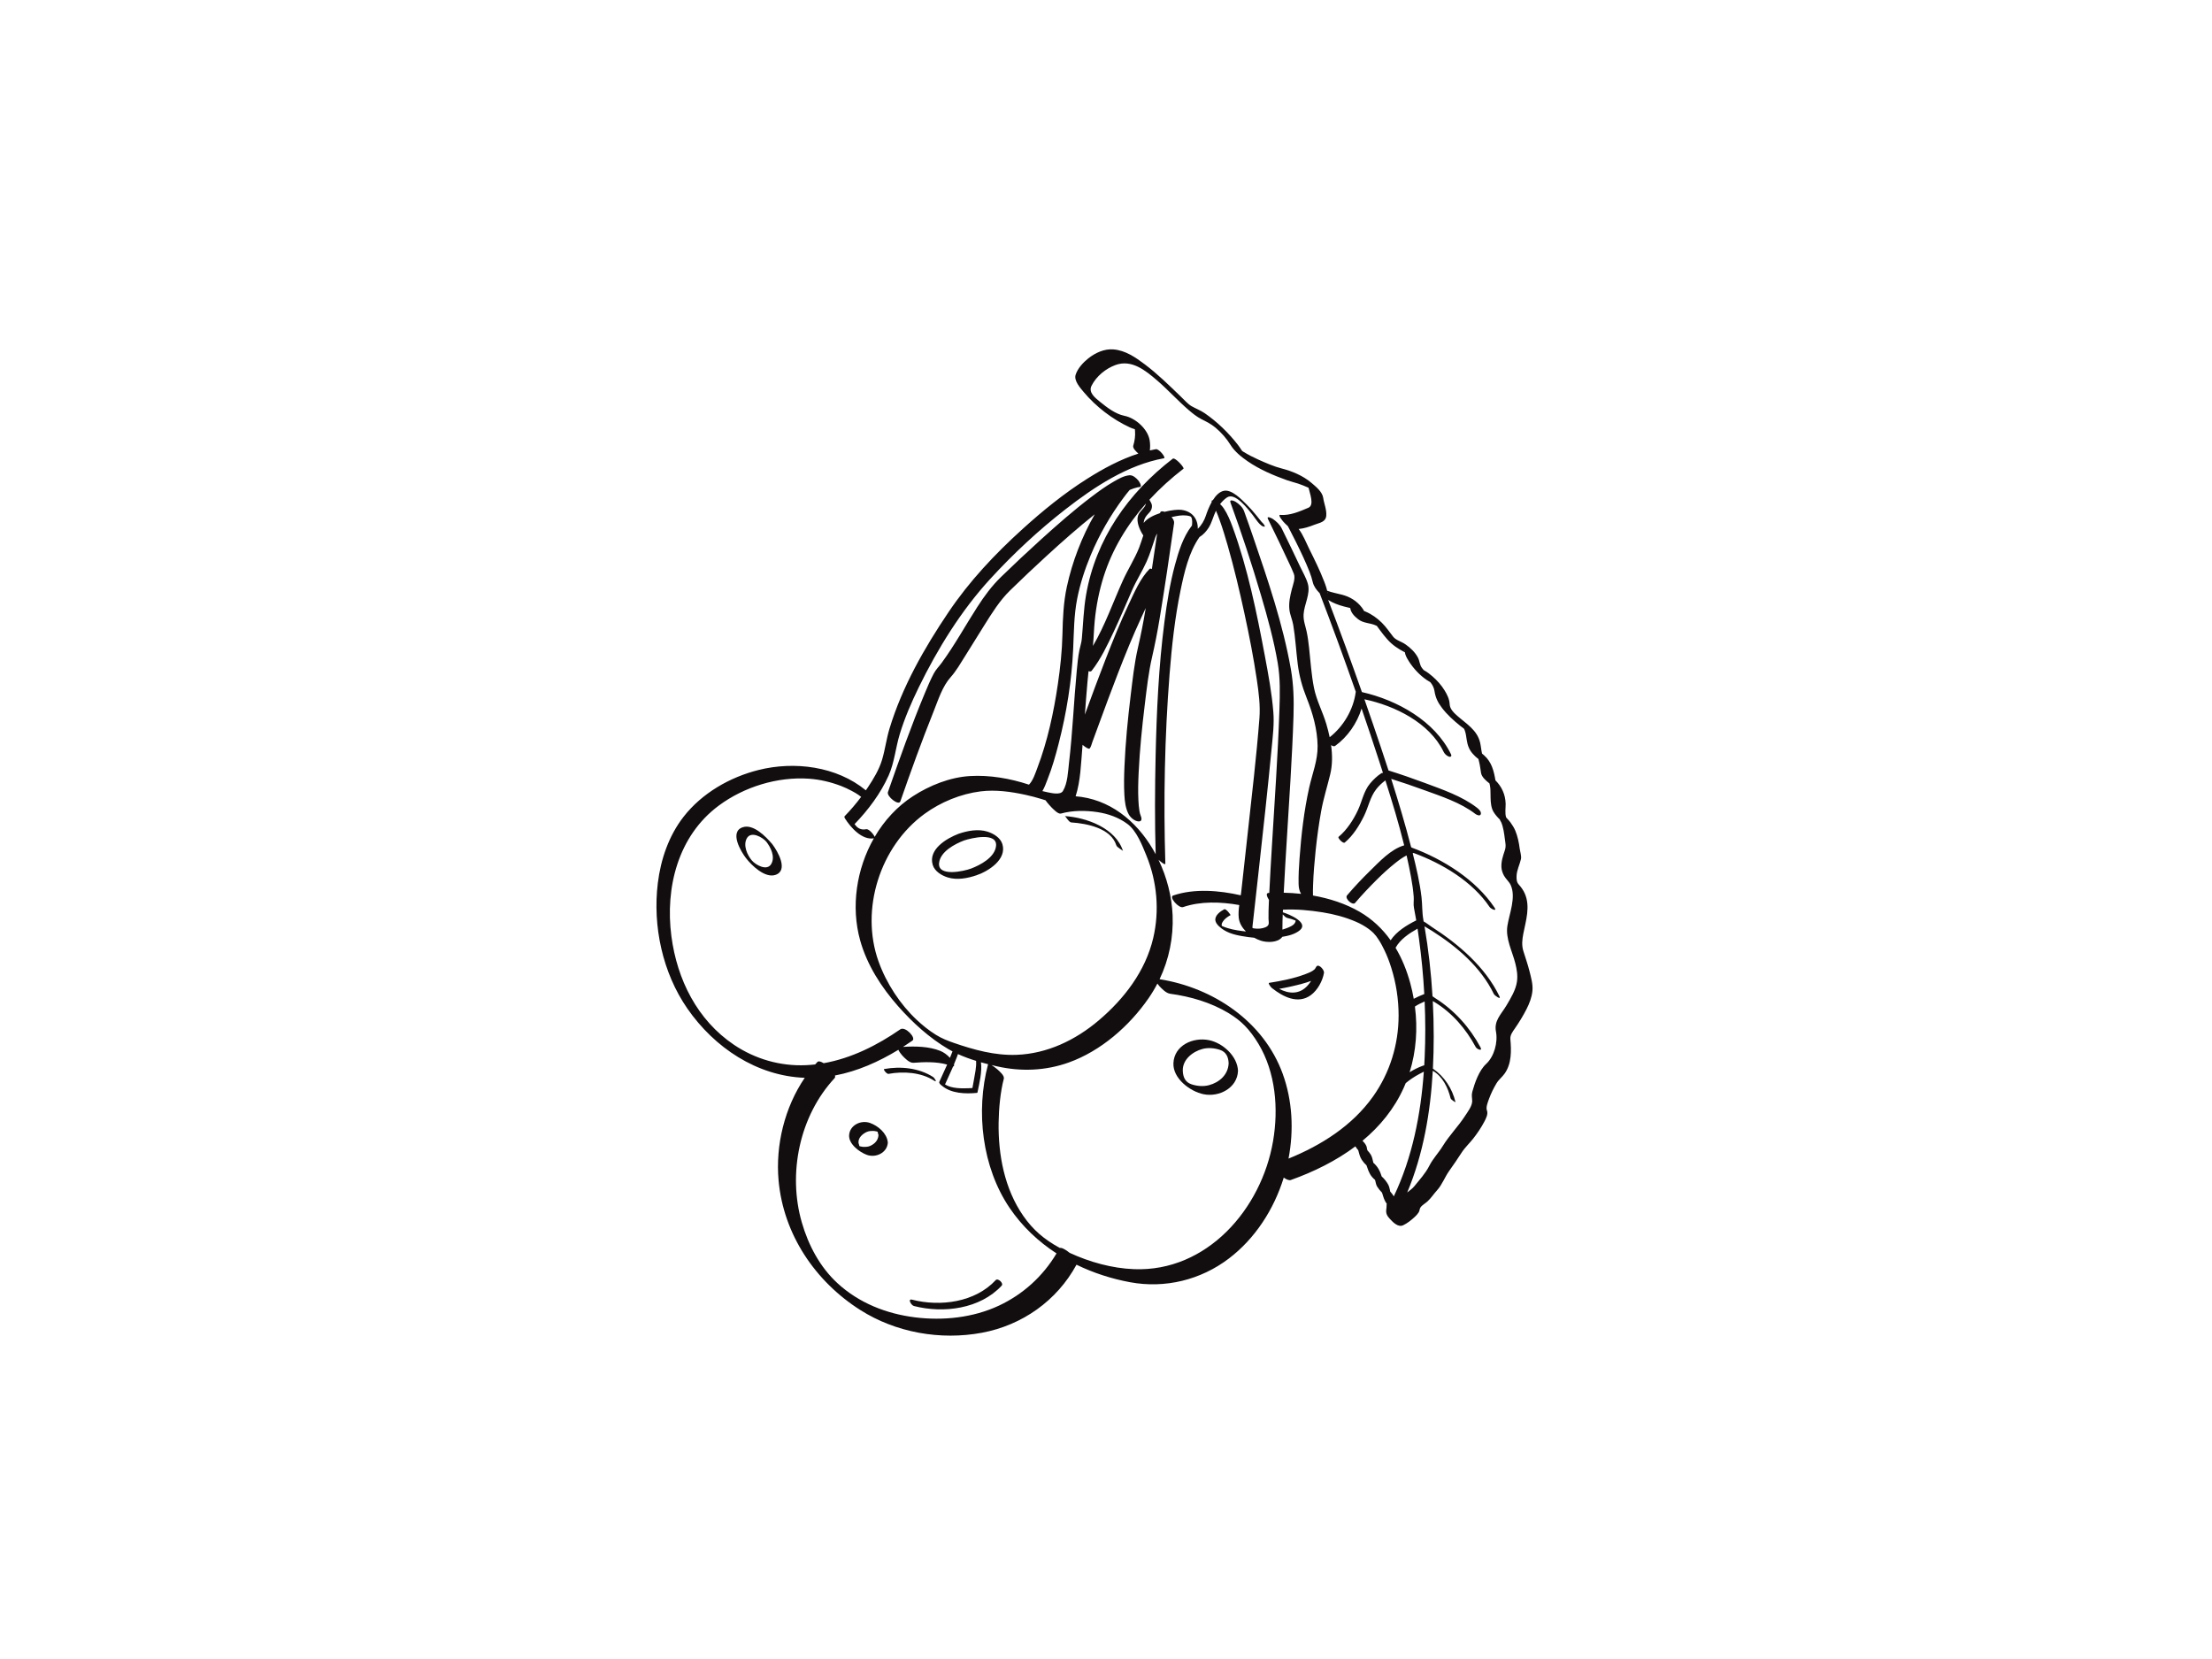 <?xml version="1.0" encoding="utf-8"?>
<!-- Generator: Adobe Illustrator 17.0.0, SVG Export Plug-In . SVG Version: 6.00 Build 0)  -->
<!DOCTYPE svg PUBLIC "-//W3C//DTD SVG 1.1//EN" "http://www.w3.org/Graphics/SVG/1.1/DTD/svg11.dtd">
<svg version="1.1" id="Layer_1" xmlns="http://www.w3.org/2000/svg" xmlns:xlink="http://www.w3.org/1999/xlink" x="0px" y="0px"
	 width="800px" height="600px" viewBox="0 0 800 600" enable-background="new 0 0 800 600" xml:space="preserve">
<g>
	<path fill="#120E0F" d="M279.255,305.24c-0.023-0.03-0.052-0.063-0.084-0.097c-2.198-2.56-6.667-7.204-10.501-5.972
		c-5.006,1.609-0.715,8.806,1.136,11.195c2.017,2.605,6.81,7.28,10.585,6.069c4.918-1.578,0.862-8.553-1.035-11.062
		C279.314,305.315,279.278,305.267,279.255,305.24z M278.984,312.381c-1.53,2.835-5.716,0.405-7.061-1.17
		c-1.699-1.99-3.21-5.462-1.846-7.985c1.532-2.834,5.715-0.407,7.061,1.17C278.758,306.489,280.387,309.781,278.984,312.381z"/>
	<path fill="#120E0F" d="M357.09,300.76c-3.367-1.048-7.205-0.306-10.442,0.805c-4.337,1.66-11.015,5.643-9.312,11.247
		c0.713,2.346,3.257,3.846,5.436,4.525c3.367,1.048,7.206,0.306,10.443-0.804c4.387-1.505,10.982-5.749,9.312-11.247
		C361.813,302.938,359.268,301.438,357.09,300.76z M360.229,306.013c-0.47,4.106-5.673,6.829-9.012,8.107
		c-2.579,0.987-12.172,3.098-11.585-2.037c0.469-4.106,5.673-6.83,9.012-8.107C351.229,303.088,360.824,300.808,360.229,306.013z"/>
	<path fill="#120E0F" d="M321.071,413.035c-0.361-3.224-3.514-5.867-6.404-6.9c-3.287-1.175-7.323,0.77-7.571,4.402
		c-0.22,3.227,3.8,6.195,6.433,7.136c3.248,1.161,7.224-0.728,7.555-4.279c0.013-0.032,0.02-0.071,0.017-0.122
		C321.106,413.197,321.094,413.117,321.071,413.035z M314.786,414.402c-0.857,0.407-1.867,0.412-2.789,0.367
		c-0.572-0.055-1.114-0.209-1.628-0.462c0.803,0.381,0.153-0.471,0.115-1.035c-0.124-1.817,1.46-3.17,2.927-3.866
		c0.857-0.407,1.867-0.412,2.789-0.367c0.572,0.055,1.114,0.209,1.628,0.462c-0.802-0.381-0.153,0.472-0.114,1.036
		C317.585,412.416,316.423,413.625,314.786,414.402z"/>
	<path fill="#120E0F" d="M437.235,376.184c-5.747-1.164-12.592,1.87-12.851,8.371c-0.219,5.507,6.06,10.204,10.887,11.182
		c5.648,1.145,12.224-2.242,12.472-8.447C447.531,381.966,442.256,377.201,437.235,376.184z M437.235,392.471
		c-2.061,0.542-4.278,0.343-6.28-0.309c-2.293-0.747-3.092-2.59-3.183-4.872c-0.162-4.053,3.572-6.984,7.119-7.917
		c2.063-0.542,4.277-0.343,6.281,0.309c2.294,0.747,3.094,2.59,3.184,4.873C444.192,388.655,441.027,391.474,437.235,392.471z"/>
	<path fill="#120E0F" d="M360.118,462.971c-7.444,8.02-19.999,9.703-30.273,7.068c-1.664-0.427-0.341,2.035,0.696,2.301
		c10.747,2.756,23.931,1.036,31.727-7.364C363.069,464.112,360.918,462.109,360.118,462.971z"/>
	<path fill="#120E0F" d="M476.294,349.366c-0.334,0.227-0.536,0.919-0.879,1.229c-0.902,0.815-2.152,1.269-3.267,1.695
		c-4.18,1.597-8.729,2.474-13.14,3.172c-0.294,0.047-0.079,0.561,0.331,1.103c0.185,0.294,0.433,0.589,0.707,0.806
		c3.974,3.133,9.368,5.937,14.029,2.534c2.428-1.773,4.271-5.123,4.766-8.083C479,350.883,477.198,348.752,476.294,349.366z
		 M472.973,356.376c-2.983,3.386-6.869,3.091-10.325,1.253c2.77-0.485,5.524-1.089,8.234-1.827c1.116-0.304,2.226-0.644,3.311-1.049
		C473.821,355.319,473.421,355.867,472.973,356.376z"/>
	<path fill="#120E0F" d="M337.447,389.5c-5.096-3.283-11.833-3.947-17.659-2.869c-0.493,0.091,0.904,1.868,1.558,1.747
		c5.37-0.994,11.781-0.584,16.516,2.466C339.164,391.683,337.984,389.845,337.447,389.5z"/>
	<path fill="#120E0F" d="M553.155,351.226c-0.617-2.467-1.463-4.845-2.216-7.27c-0.649-2.092-0.42-4.191-0.004-6.306
		c0.932-4.736,2.581-9.828,0.523-14.504c-0.52-1.182-1.304-2.294-2.175-3.243c-0.798-0.87-0.831-1.935-0.796-3.075
		c0.066-2.133,1.115-4.059,1.582-6.103c0.249-1.089-0.3-2.735-0.446-3.825c-0.295-2.214-0.736-4.432-1.6-6.5
		c-0.441-1.055-1.061-1.995-1.714-2.927c-0.352-0.502-0.785-0.957-1.206-1.401c-0.118-0.124-0.252-0.28-0.382-0.437
		c-0.499-1.406-0.155-3.632-0.184-4.921c-0.076-3.392-1.453-6.262-3.689-8.486c-0.573-3.398-1.345-6.601-4.102-9.049
		c-0.245-0.218-0.492-0.428-0.742-0.634c-0.308-1.293-0.391-2.675-0.696-3.965c-1.077-4.567-4.979-6.792-8.239-9.671
		c-1.226-1.082-2.69-2.462-2.772-4.201c-0.086-1.83-0.889-3.462-1.831-5c-1.165-1.902-2.716-3.638-4.399-5.092
		c-0.91-0.786-1.844-1.524-2.897-2.112c-0.13-0.08-0.225-0.137-0.291-0.174c-0.225-0.238-0.418-0.509-0.614-0.766
		c-0.832-1.093-0.801-2.466-1.415-3.669c-1.003-1.965-2.769-3.636-4.568-4.875c-1.532-1.055-3.422-1.465-4.421-2.743
		c-1.344-1.719-2.536-3.507-4.094-5.051c-1.716-1.702-3.708-3.11-5.937-4.054c-0.164-0.07-0.329-0.133-0.494-0.196
		c-0.227-0.448-0.51-0.869-0.795-1.242c-1.836-2.395-4.275-3.883-7.154-4.641c-1.794-0.473-3.666-0.791-5.408-1.45
		c-0.075-0.337-0.16-0.672-0.255-1.003c-0.224-0.784-0.519-1.55-0.812-2.311c-1.551-4.032-3.481-7.931-5.404-11.795
		c-1.161-2.334-2.208-5.118-3.827-7.22c1.974-0.167,3.866-0.816,5.735-1.546c1.899-0.742,4.029-0.925,4.246-3.241
		c0.199-2.128-0.807-4.386-1.106-6.476c-0.314-2.198-2.696-4.083-4.247-5.413c-3.011-2.582-7.08-4.28-10.901-5.241
		c-2.486-0.625-5.648-1.981-8.264-3.154c-1.88-0.842-3.709-1.784-5.466-2.861c-0.179-0.109-0.324-0.211-0.442-0.299
		c-0.499-0.728-0.969-1.478-1.514-2.178c-3.381-4.341-7.47-8.324-12.003-11.45c-1.529-1.055-3.206-1.659-4.79-2.561
		c-1.295-0.738-2.655-2.292-3.82-3.415c-4.222-4.07-8.396-8.189-13.092-11.722c-3.386-2.547-6.968-5.019-11.306-5.387
		c-3.323-0.281-6.587,1.242-9.124,3.259c-1.841,1.463-3.855,3.636-4.576,5.935c-0.667,2.126,1.7,4.758,2.912,6.208
		c4.403,5.269,10.403,9.888,16.639,12.77c0.606,0.28,1.235,0.51,1.878,0.691c0.023,0.215,0.043,0.428,0.061,0.631
		c0.157,1.753-0.121,3.649-0.642,5.327c-0.28,0.905,1.108,2.185,1.851,2.86c-6.537,2.102-12.696,5.43-18.471,9.078
		c-8.365,5.283-16.091,11.57-23.414,18.204c-10.058,9.112-19.2,18.821-26.785,30.074c-8.781,13.027-16.753,27.012-21.336,42.112
		c-1.13,3.723-1.582,7.606-2.705,11.314c-1.068,3.527-3.042,6.802-5.067,9.852c-0.256,0.386-0.519,0.769-0.784,1.151
		c-10.587-8.711-25.844-10.607-38.806-7.358c-10.411,2.609-20.478,8.397-27.116,16.924c-5.352,6.876-8.252,15.39-9.308,23.966
		c-1.917,15.565,1.708,32.429,10.667,45.372c9.8,14.158,25.132,24.421,42.468,25.067c-7.304,10.717-10.606,24.405-9.465,37.113
		c1.747,19.463,13.208,36.504,29.573,46.878c12.889,8.17,28.973,11.002,43.954,8.214c14.553-2.709,27.149-11.585,34.217-24.614
		c6.102,2.978,12.66,5.089,19.366,6.334c12.651,2.348,25.564-0.811,35.777-8.594c9.453-7.204,16.255-17.717,19.818-29.248
		c0.952,0.699,1.918,1.106,2.585,0.868c8.255-2.948,16.326-6.916,23.32-12.159c0.302,0.494,0.649,0.961,1.029,1.401
		c0.339,1.186,0.577,2.398,1.272,3.449c0.5,0.756,1.077,1.427,1.719,2.02c0.074,0.182,0.151,0.393,0.226,0.638
		c0.263,0.859,0.584,1.649,1.014,2.438c0.479,0.878,1.126,1.575,1.841,2.169c0.053,0.164,0.103,0.34,0.138,0.52
		c0.136,0.685,0.304,1.401,0.688,1.998c0.486,0.754,1.059,1.469,1.707,2.108c0.16,0.463,0.296,0.936,0.442,1.404
		c0.291,0.927,0.686,1.856,1.288,2.629c-0.048,0.043-0.085,0.181-0.074,0.517c0.019,0.55-0.073,1.118-0.13,1.664
		c-0.148,1.399,0.353,2.23,1.314,3.278c1.122,1.225,2.995,3.158,4.793,2.306c1.569-0.743,2.968-1.878,4.236-3.049
		c0.531-0.491,1.018-1.031,1.404-1.643c0.35-0.556,0.27-1.219,0.643-1.762c0.592-0.863,1.77-1.48,2.537-2.183
		c1.266-1.16,2.262-2.709,3.424-3.984c1.916-2.101,2.796-4.783,4.442-7.081c1.553-2.168,3.016-4.313,4.454-6.553
		c1.192-1.857,2.873-3.389,4.231-5.126c1.472-1.884,2.82-3.884,3.945-5.995c0.594-1.114,1.511-2.838,0.994-4.14
		c-0.457-1.152,0.357-3.118,0.803-4.328c0.698-1.893,1.603-3.721,2.634-5.453c0.831-1.396,2.055-2.281,2.965-3.567
		c2.568-3.629,2.436-8.291,2.075-12.446c-0.128-1.473,0.797-2.669,1.59-3.813c1.567-2.26,2.987-4.57,4.237-7.022
		c1.049-2.059,1.908-4.245,2.141-6.557C554.471,356.025,553.733,353.538,553.155,351.226z M535.92,275.289
		C536.746,275.721,536.494,275.698,535.92,275.289L535.92,275.289z M517.201,246.658
		C516.975,246.514,517.047,246.528,517.201,246.658L517.201,246.658z M517.523,246.848c-0.076-0.043-0.138-0.079-0.194-0.112
		C517.394,246.773,517.458,246.812,517.523,246.848z M508.04,235.519C507.728,235.061,507.895,234.865,508.04,235.519
		L508.04,235.519z M488.313,218.393C488.234,218.076,488.302,217.985,488.313,218.393L488.313,218.393z M480.087,214.09
		C480.488,214.578,480.278,214.773,480.087,214.09L480.087,214.09z M449.021,162.909
		C448.853,162.764,448.852,162.73,449.021,162.909L449.021,162.909z M409.998,153.615
		C409.866,153.389,409.866,153.341,409.998,153.615L409.998,153.615z M321.392,280.459c2.087-4.686,2.509-9.98,3.995-14.875
		c1.778-5.858,4.218-11.51,6.9-17.006c6.819-13.971,15.328-27.736,25.874-39.232c8.334-9.084,17.416-17.551,27.146-25.122
		c10.445-8.128,22.433-16.076,35.674-18.491c0.808-0.147-1.78-3.492-2.967-3.275c-0.722,0.132-1.438,0.287-2.152,0.452
		c0.14-1.257,0.132-2.528-0.086-3.754c-0.723-4.072-5.165-7.99-9.102-8.768c-3.261-0.645-6.37-3.061-8.886-5.106
		c-1.717-1.396-4.241-3.353-3.017-5.771c1.73-3.419,5.086-6.184,8.641-7.49c5.831-2.141,10.83,1.931,14.994,5.497
		c3.992,3.42,7.51,7.355,11.499,10.778c1.415,1.214,2.908,2.421,4.573,3.276c1.859,0.954,3.496,1.728,5.126,3.096
		c2.096,1.759,3.99,3.91,5.431,6.236c1.485,2.396,3.894,4.339,6.189,5.918c4.323,2.977,9.325,5.104,14.252,6.862
		c1.323,0.472,2.688,0.777,4.02,1.22c1.239,0.411,2.448,0.906,3.636,1.446c0.046,0.021,0.089,0.046,0.134,0.068
		c0.424,2.002,2.178,6.264-0.076,7.222c-3.174,1.35-6.686,2.88-10.192,2.582c-1.013-0.086,1.061,2.366,1.163,2.475
		c0.413,0.437,0.971,1.04,1.589,1.559c0.19,0.349,0.378,0.699,0.563,1.051c0.799,1.515,1.572,3.044,2.332,4.579
		c1.778,3.59,3.514,7.217,4.982,10.946c0.489,1.243,0.865,2.488,1.175,3.784c0.336,1.407,1.318,2.765,2.475,3.923
		c4.529,11.822,8.896,23.714,13.072,35.671c-0.008,0.022-0.023,0.039-0.027,0.065c-0.819,6.334-4.421,12.425-9.423,16.352
		c-0.332-1.591-0.739-3.162-1.191-4.699c-1.312-4.461-3.581-8.604-4.491-13.173c-0.947-4.76-1.237-9.643-1.767-14.46
		c-0.217-1.964-0.467-3.929-0.877-5.863c-0.457-2.156-1.233-3.962-1.108-6.229c0.2-3.598,2.537-7.415,1.561-10.993
		c-0.59-2.165-1.879-4.3-2.829-6.319c-2.165-4.606-4.387-9.186-6.628-13.755c-0.686-1.4-1.957-2.586-3.23-3.455
		c-0.336-0.229-2.421-1.318-1.746,0.058c2.682,5.47,5.35,10.949,7.898,16.483c0.5,1.086,1.001,2.175,1.444,3.286
		c0.652,1.635-0.315,3.994-0.723,5.59c-0.618,2.42-1.158,4.852-0.883,7.361c0.203,1.856,1.065,3.666,1.382,5.527
		c0.795,4.674,1.039,9.438,1.626,14.141c0.546,4.373,1.624,8.246,3.248,12.322c2.21,5.547,3.849,11.287,3.948,17.294
		c0.086,5.225-1.919,10.054-3.039,15.081c-1.87,8.391-2.862,17.017-3.493,25.583c-0.226,3.068-0.406,6.154-0.345,9.231
		c0.03,1.508,0.299,2.622,0.899,3.633c-2.097-0.23-4.195-0.364-6.273-0.408c0.686-13.619,1.662-27.227,2.438-40.84
		c0.436-7.649,0.855-15.301,1.093-22.96c0.18-5.796,0.056-11.359-0.952-17.088c-2.846-16.168-8.243-32.002-13.545-47.501
		c-1.102-3.22-2.218-6.436-3.386-9.633c-0.508-1.391-1.808-2.587-3.032-3.357c-0.469-0.295-2.383-1.128-1.871,0.273
		c4.048,11.083,7.734,22.318,11.074,33.632c2.364,8.008,4.591,16.111,6.004,24.348c0.967,5.636,0.814,11.26,0.621,16.95
		c-0.561,16.484-1.73,32.95-2.724,49.412c-0.338,5.608-0.68,11.217-0.944,16.83c-0.091,0.004-0.183,0.006-0.274,0.011
		c-1.16,0.061-0.466,1.528,0.16,2.524c-0.015,0.362-0.034,0.725-0.049,1.087c-0.076,1.901-0.154,3.808-0.117,5.711
		c0.027,1.411,0.54,2.389-1.108,3.094c-1.211,0.518-2.69,0.606-3.979,0.43c-0.214-0.029-0.445-0.069-0.675-0.12
		c-0.038-0.227-0.054-0.459-0.031-0.663c0.101-0.893,0.202-1.786,0.302-2.679c0.624-5.544,1.241-11.088,1.854-16.633
		c1.676-15.163,3.363-30.328,4.81-45.515c0.402-4.219,0.915-8.419,0.574-12.658c-0.55-6.841-1.815-13.65-3.082-20.387
		c-2.928-15.566-6.171-31.507-11.611-46.421c-0.88-2.414-1.859-4.824-3.304-6.96c-0.323-0.478-0.764-0.983-1.263-1.438
		c0.705-0.917,1.526-1.746,2.469-2.394c2.996-2.057,7.732,4.374,9.358,6.369c0.76,0.932,2.738,4.346,4.269,4.166
		c0.323-0.038-0.353-1.083-1.047-1.661c-0.196-0.227-0.379-0.465-0.566-0.699c-0.47-0.588-0.938-1.176-1.413-1.759
		c-1.091-1.339-2.225-2.646-3.451-3.864c-1.781-1.769-5.259-5.432-8.076-4.999c-1.691,0.26-3.086,1.703-4.183,3.446
		c-0.407,0.006-0.476,0.296-0.395,0.661c-0.982,1.731-1.689,3.636-2.116,4.935c-0.552,1.677-1.545,3.436-2.915,4.72
		c0.088-3.38-1.871-6.349-5.969-6.844c-1.263-0.153-3.623,0.086-6.073,0.712c-0.819-0.328-1.487-0.271-1.595,0.461
		c-2.438,0.794-4.743,1.979-5.928,3.554c0.057-0.729,0.259-1.441,0.667-2.097c0.933-1.502,2.329-2.023,2.33-4.005
		c0-0.852-0.547-1.568-0.93-2.287c3.76-4.077,7.911-7.82,12.318-11.215c0.456-0.351-3.047-4.262-3.881-3.619
		c-16.115,12.417-27.841,29.056-31.345,49.283c-0.91,5.254-1.038,10.545-1.534,15.838c-0.133,1.422-0.576,2.694-0.862,4.08
		c-0.506,2.449-0.727,4.963-0.965,7.448c-1.06,11.078-1.495,22.211-2.798,33.266c-0.378,3.207-0.479,7.421-2.207,10.27
		c-0.955,1.574-4.326,0.69-5.732,0.416c-0.567-0.11-1.132-0.242-1.695-0.391c0.823-1.367,1.378-3.032,1.887-4.314
		c1.645-4.142,2.863-8.459,3.972-12.77c2.875-11.174,4.73-22.704,5.265-34.232c0.287-6.177,0.263-12.188,1.463-18.291
		c1.06-5.39,2.781-10.64,4.887-15.707c3.054-7.348,7.083-14.338,11.828-20.724c0.728-0.98,1.478-1.951,2.272-2.88
		c0.938-0.403,1.891-0.73,2.855-0.947c0.235-0.053,0.475-0.082,0.715-0.103c1.185-0.105-0.263-2.151-0.499-2.425
		c-0.733-0.853-1.936-1.938-3.156-1.83c-2.05,0.182-3.986,1.322-5.735,2.32c-2.793,1.594-5.408,3.509-7.969,5.447
		c-6.424,4.863-12.491,10.203-18.46,15.607c-4.827,4.371-9.572,8.835-14.246,13.369c-3.411,3.31-6.053,6.911-8.638,10.926
		c-4.311,6.695-8.161,13.76-12.875,20.186c-0.963,1.313-2.044,2.346-2.821,3.795c-1.262,2.355-2.291,4.846-3.32,7.308
		c-4.833,11.575-9.03,23.435-13.166,35.274c-0.042,0.119-0.083,0.238-0.125,0.357c-0.532,1.531,3.904,5.061,4.499,3.349
		c3.801-10.93,7.734-21.832,12.041-32.574c1.661-4.144,3.134-8.965,6.15-12.344c2.037-2.283,3.609-5.068,5.236-7.643
		c2.343-3.706,4.622-7.452,6.955-11.165c2.791-4.442,5.531-8.881,9.296-12.559c4.308-4.209,8.691-8.343,13.129-12.414
		c5.679-5.209,11.465-10.319,17.492-15.125c-4.712,8.203-8.157,17.265-10.087,26.202c-1.231,5.701-1.461,11.378-1.593,17.185
		c-0.137,6.034-0.776,12.053-1.655,18.02c-1.51,10.256-3.741,20.656-7.438,30.366c-0.698,1.835-1.517,4.473-3.012,6.006
		c-6.846-2.258-14.242-3.543-21.394-3.107c-7.199,0.439-14.533,3.376-20.535,7.26c-5.741,3.716-10.425,8.843-13.881,14.74
		c-0.34-0.962-2.147-2.973-3.064-2.783c-1.392,0.288-2.593-0.037-3.583-1.069c-0.136-0.142-0.395-0.472-0.623-0.768
		C314.007,292.938,318.502,286.95,321.392,280.459z M500.012,279.027c0.005,0.119,0.024,0.244,0.073,0.379
		c0.025,0.068,0.058,0.134,0.089,0.201c-0.197-0.079-0.375-0.094-0.508-0.009c-1.572,0.999-2.944,2.322-4.138,3.74
		c-2.327,2.765-2.912,6.456-4.414,9.663c-1.638,3.5-3.988,7.166-7.004,9.663c-0.442,0.366,1.637,2.551,2.219,2.069
		c3.044-2.521,5.287-6.167,7.004-9.663c1.582-3.222,2.168-6.795,4.414-9.663c0.922-1.177,2.066-2.266,3.297-3.163
		c2.475,7.755,4.848,15.579,6.797,23.486c-4.774,1.328-9.07,6.019-12.425,9.295c-2.875,2.808-5.643,5.753-8.254,8.809
		c-0.941,1.102,2.009,3.787,2.919,2.722c2.504-2.932,5.162-5.742,7.897-8.458c2.124-2.109,4.333-4.139,6.681-5.999
		c1.238-0.981,2.587-2.003,4.05-2.721c0.591,2.594,1.133,5.197,1.611,7.809c0.434,2.372,0.789,4.763,0.968,7.168
		c0.093,1.263-0.168,2.706,0.08,3.93c0.308,1.522,0.579,3.052,0.833,4.584c-3.315,1.652-7.146,3.96-9.257,7.201
		c-2.924-4.107-6.617-7.647-11.257-10.334c-5.056-2.928-10.864-4.81-16.834-5.86c-0.039-1.278-0.004-2.56,0.039-3.836
		c0.138-4.145,0.495-8.285,0.923-12.408c0.499-4.796,1.157-9.577,2.011-14.322c0.809-4.495,2.183-8.773,3.25-13.196
		c0.844-3.497,0.822-7.098,0.323-10.645c0.536,0.374,1.104,0.564,1.473,0.299c4.446-3.201,7.934-8.164,9.562-13.529
		c2.147,6.251,4.247,12.516,6.287,18.798C499.152,276.366,499.583,277.696,500.012,279.027z M504.091,432.676
		c-0.379-0.626-0.817-1.215-1.309-1.752c-0.032-0.19-0.061-0.381-0.097-0.564c-0.145-0.729-0.331-1.426-0.702-2.075
		c-0.526-0.92-1.341-1.978-2.296-2.833c-0.027-0.09-0.054-0.181-0.081-0.271c-0.256-0.838-0.574-1.622-1.017-2.381
		c-0.499-0.856-1.152-1.615-1.896-2.277c-0.258-0.965-0.38-2.016-0.898-2.877c-0.34-0.566-0.757-1.087-1.22-1.565
		c-0.094-0.233-0.189-0.547-0.237-0.949c-0.11-0.926-0.815-1.813-1.579-2.547c6.278-5.207,11.515-11.559,14.969-19.28
		c0.234-0.523,0.454-1.05,0.669-1.578c1.542-1.284,3.21-2.393,5.008-3.342c0.267-0.141,0.882-0.471,1.542-0.799
		C513.841,403.07,510.786,418.631,504.091,432.676z M494.747,416.43C494.88,416.591,494.842,416.586,494.747,416.43L494.747,416.43z
		 M511.728,364.028c1.082-0.732,2.32-1.313,3.516-1.833c0.293,6.681,0.307,13.372,0.013,20.048c-0.044,1.009-0.097,2.019-0.157,3.03
		c-0.184,0.05-0.387,0.119-0.638,0.212c-1.625,0.603-3.178,1.383-4.648,2.298C512.201,380.125,512.75,371.989,511.728,364.028z
		 M511.301,361.224c-0.329-1.878-0.744-3.741-1.243-5.582c-1.241-4.575-2.985-8.924-5.334-12.853
		c1.635-3.035,4.942-5.252,7.948-6.934c0.179,1.198,0.352,2.397,0.516,3.597c0.908,6.65,1.555,13.345,1.924,20.054
		C513.896,360,512.555,360.55,511.301,361.224z M468.575,332.928c0.016,0.196-0.042,0.39-0.11,0.572
		c-0.431,1.15-2.062,1.767-3.086,2.174c-0.511,0.203-1.035,0.378-1.566,0.535c-0.004-0.228-0.004-0.457-0.005-0.684
		c-0.008-1.615,0.047-3.231,0.114-4.845c0.073,0.094,0.128,0.161,0.136,0.17c0.402,0.419,0.954,1.005,1.545,1.145
		c0.99,0.235,1.954,0.508,2.893,0.903C468.526,332.911,468.549,332.918,468.575,332.928z M417.963,308.924
		c-5.619-10.499-14.858-18.917-26.789-20.696c-0.707-0.105-1.43-0.181-2.158-0.243c1.803-5.586,1.942-11.964,2.437-17.749
		c0.024-0.284,0.045-0.569,0.069-0.854c1.116,0.954,2.291,1.66,2.579,1.313c0.504-0.608,0.72-1.69,0.992-2.411
		c0.742-1.972,1.459-3.955,2.182-5.934c2.293-6.276,4.608-12.543,7.023-18.772c2.657-6.856,5.42-13.681,8.523-20.349
		c0.503-1.08,1.011-2.2,1.542-3.327c-0.042,0.257-0.082,0.515-0.124,0.772c-0.754,4.562-1.65,9.051-2.685,13.55
		c-1.314,5.718-1.943,11.644-2.652,17.459c-1.029,8.438-1.856,16.917-2.221,25.412c-0.148,3.462-0.233,6.935-0.036,10.398
		c0.137,2.397,0.415,4.873,1.568,7.016c0.643,1.194,2.168,2.493,3.578,2.567c1.503,0.079,1.068-1.531,0.626-2.351
		c0.39,0.725,0-0.109-0.118-0.426c0.032,0.061-0.177-0.83-0.211-1.027c-0.218-1.268-0.303-2.56-0.368-3.844
		c-0.171-3.366-0.067-6.751,0.093-10.116c0.391-8.192,1.223-16.369,2.215-24.507c0.698-5.72,1.342-11.539,2.635-17.164
		c1.053-4.582,1.948-9.16,2.716-13.806c1.907-11.533,3.607-23.104,5.251-34.677c0.092-0.648-0.311-1.43-0.924-2.146
		c0.573-0.127,1.125-0.239,1.631-0.339c1.656-0.329,3.431-0.465,5.063,0.039c0.747,0.231,0.787,1.568,0.764,2.468
		c-0.009,0.336-0.041,0.677-0.091,1.018c-0.057,0-0.104,0.011-0.131,0.045c-3.081,4.053-4.674,9.165-5.983,14.016
		c-1.827,6.768-2.929,13.735-3.827,20.679c-2.076,16.058-2.823,32.292-3.187,48.469
		C417.681,285.236,417.619,297.093,417.963,308.924z M344.955,377.171c-2.283-0.789-4.393-1.625-6.456-2.909
		c-2.633-1.64-4.852-3.456-6.893-5.36c-5.997-5.592-11.022-13.223-13.871-21.18c-6.73-18.797,0.533-41.648,16.641-53.379
		c5.845-4.257,13.106-7.242,20.298-8.136c5.435-0.676,11.05,0.125,16.363,1.286c1.909,0.417,3.799,0.927,5.67,1.491
		c0.479,0.145,0.955,0.3,1.431,0.457c0.582,0.886,2.124,2.541,2.221,2.631c0.621,0.579,2.324,2.445,3.335,2.162
		c4.207-1.177,8.9-1.164,13.181-0.526c3.881,0.579,7.768,1.94,10.92,4.314c3.293,2.48,5.294,7.674,6.804,11.369
		c3.864,9.457,4.819,19.956,2.47,29.907c-2.814,11.923-10.469,21.906-19.665,29.713c-8.411,7.141-18.628,12.072-29.765,12.484
		C359.829,381.784,352.264,379.697,344.955,377.171z M352.229,390.54c-0.152,0.932-0.324,1.862-0.507,2.788
		c-0.015,0.076-0.024,0.127-0.03,0.167c-0.368,0.033-0.738,0.052-1.107,0.067c-2.643,0.109-6.405,0.175-8.802-1.363
		c0.876-1.876,1.73-3.763,2.558-5.661c0.123-0.281,0.239-0.565,0.36-0.847c0.373,0.004,0.412-0.32,0.309-0.726
		c0.37-0.882,0.731-1.768,1.064-2.665c0.121-0.328,0.28-0.699,0.387-1.079c2.105,0.96,4.314,1.763,6.553,2.453
		C353.2,385.907,352.563,388.496,352.229,390.54z M414.453,182.105c-0.32,1.665-2.351,2.75-2.87,4.405
		c-0.694,2.213,0.597,5.099,1.773,6.943c0.028,0.044,0.081,0.104,0.146,0.171c-0.523,1.53-0.978,3.101-1.56,4.554
		c-1.635,4.078-4.001,7.711-5.799,11.68c-3.524,7.779-6.475,16.284-10.867,23.759c0.289-2.999,0.349-6.026,0.641-9.025
		c0.534-5.481,1.593-10.887,3.254-16.139C402.301,198.565,407.683,189.764,414.453,182.105z M393.268,246.985
		c0.126-1.414,0.253-2.835,0.414-4.252c0.475,0.175,0.9,0.165,1.143-0.145c3.313-4.234,5.662-9.246,7.949-14.082
		c2.354-4.978,4.469-10.061,6.685-15.1c1.551-3.528,3.645-6.763,5.227-10.294c1.289-2.876,2.115-5.829,3.153-8.785
		c0.161-0.46,0.387-0.923,0.661-1.373c-0.62,4.28-1.256,8.558-1.908,12.834c-0.37-0.169-0.663-0.209-0.814-0.055
		c-3.375,3.459-5.465,8.377-7.496,12.682c-3.129,6.633-5.868,13.452-8.529,20.284c-2.442,6.27-4.772,12.584-7.082,18.903
		c-0.103,0.28-0.205,0.561-0.307,0.842C392.643,254.624,392.927,250.802,393.268,246.985z M311.473,288.169
		c0,0-0.001,0.001-0.001,0.002c-0.057-0.048-0.121-0.101-0.198-0.165C311.331,288.053,311.399,288.109,311.473,288.169z
		 M291.456,385.238c-9.211,0.407-18.301-2.199-25.944-7.33c-13.35-8.961-20.641-23.668-22.691-39.285
		c-2.304-17.562,2.363-36.289,17.105-47.242c9.163-6.808,21.259-10.54,32.653-9.751c4.004,0.278,7.917,1.219,11.66,2.649
		c1.264,0.483,2.487,1.073,3.686,1.699c1.241,0.648,1.717,0.95,2.479,1.455c0.181,0.12,0.703,0.516,1.043,0.77
		c-1.848,2.462-3.854,4.823-5.989,7.01c-0.197,0.202,0.049,0.655,0.152,0.817c2.06,3.244,6.144,7.882,10.433,7.161
		c-6.311,11.078-8.34,24.761-4.955,36.906c2.485,8.918,7.658,16.931,13.733,23.82c5.227,5.928,11.342,11.491,18.179,15.516
		c0.487,0.287,0.985,0.558,1.489,0.822c-0.197,0.52-0.445,1.108-0.536,1.346c-0.125,0.328-0.263,0.652-0.394,0.977
		c-0.983-1.075-2.177-1.989-3.519-2.521c-4.106-1.628-8.998-1.714-13.451-1.436c1.147-0.732,2.278-1.485,3.391-2.257
		c1.461-1.013-2.599-5.323-4.382-4.086c-8.327,5.776-17.692,10.469-27.701,12.242c-0.988-0.609-1.875-0.869-2.286-0.427
		c-0.269,0.288-0.531,0.583-0.792,0.878C293.705,385.098,292.584,385.189,291.456,385.238z M361.242,472.214
		c-9.31,4.356-20.162,5.487-30.287,4.226c-10.398-1.295-20.264-5.181-28.04-12.325c-6.368-5.85-10.529-13.729-12.915-21.961
		c-5.146-17.749-0.864-38.568,11.856-52.239c0.207-0.222,0.228-0.553,0.113-0.945c8.144-1.537,15.843-4.966,22.94-9.298
		c0.338,0.799,1.205,1.831,1.343,1.982c0.871,0.955,2.64,2.835,4.115,2.719c3.925-0.308,8.297-0.444,12.173,0.64
		c-0.083,0.191-0.164,0.384-0.248,0.575c-0.833,1.911-1.698,3.809-2.584,5.696c-0.167,0.356,0.38,1.023,0.935,1.364
		c3.341,2.856,8.52,3.009,12.693,2.606c0.104-0.028,0.166-0.094,0.187-0.2c0.698-3.372,1.698-7.346,1.259-10.857
		c0.858,0.242,1.716,0.471,2.572,0.687c-4.538,17.093-2.164,37.323,7.819,52.017c4.523,6.658,10.335,12.122,16.935,16.413
		C377.178,461.586,370.018,468.108,361.242,472.214z M410.134,459.012c-7.907-0.305-16.048-2.558-23.264-5.895
		c-1.413-1.162-2.977-2-3.552-1.775c-5.625-3.043-9.734-6.545-13.253-11.631c-6.769-9.78-9.078-22.024-8.904-33.737
		c0.077-5.156,0.659-11.217,1.883-15.82c0.302-1.136-1.523-2.659-2.225-3.314c-0.087-0.081-1.267-1.054-2.227-1.652
		c0.67,0.162,1.337,0.318,1.998,0.468c8.662,1.965,17.556,1.613,25.938-1.389c11.637-4.166,21.925-13.187,28.881-23.256
		c1.175-1.7,2.233-3.468,3.178-5.287c0.334,0.464,0.648,0.845,0.682,0.881c0.965,1.023,2.441,2.595,3.929,2.798
		c7.419,1.014,14.686,3.131,21.139,6.996c1.088,0.651,2.514,1.66,3.134,2.145c0.304,0.238,0.602,0.483,0.899,0.728
		c0.028,0.023,0.601,0.52,0.58,0.497c0.6,0.542,1.145,1.08,1.246,1.183c1.737,1.775,3.394,3.977,4.928,6.529
		c6.251,10.397,7.307,23.456,5.304,35.2C456.243,437.242,436.518,460.031,410.134,459.012z M466.012,419.025
		c1.969-10.287,1.409-21.006-2.101-30.668c-6.895-18.98-25.147-31.141-44.531-34.214c3.408-7.181,5.041-15.117,4.711-23.13
		c-0.275-6.681-2.038-13.682-5.093-20.052c0.325,0.297,0.653,0.554,0.856,0.723c0.107,0.089,1.626,1.296,1.608,0.677
		c-0.689-22.847-0.264-45.854,1.536-68.638c0.798-10.093,1.901-20.211,3.948-30.135c1.342-6.505,2.977-13.788,6.861-19.357
		c1.389-0.831,2.523-2.112,3.361-3.455c1.163-1.864,1.626-4.09,2.603-6.067c0.413,0.903,0.888,2.178,1.271,3.229
		c1.128,3.093,2.077,6.253,2.985,9.416c2.321,8.09,4.259,16.293,6.042,24.516c1.722,7.942,3.291,15.931,4.482,23.972
		c0.688,4.648,1.297,9.293,0.933,13.992c-1.081,13.953-2.747,27.874-4.264,41.785c-0.762,6.988-1.536,13.976-2.316,20.962
		c-0.045,0.398-0.1,0.805-0.16,1.217c-7.697-1.759-16.84-2.546-24.461,0.078c-1.617,0.557,2.036,4.725,3.594,4.188
		c6.343-2.184,13.651-1.933,20.322-0.746c-0.219,1.576-0.354,3.155-0.188,4.635c0.209,1.862,1.218,3.545,2.593,4.928
		c-0.405-0.044-0.808-0.09-1.205-0.14c-2.463-0.309-5.005-0.77-7.29-1.767c-0.092-0.04-0.164-0.067-0.228-0.09
		c-0.041-0.156-0.049-0.32-0.05-0.479c-0.002-0.401,0.232-0.797,0.439-1.123c0.627-0.987,1.742-1.761,2.762-2.305
		c0.134-0.071-1.639-2.456-2.272-2.118c-1.419,0.756-3.42,2.163-3.21,3.99c0.165,1.433,1.996,2.843,3.11,3.53
		c2.617,1.615,5.829,2.099,8.818,2.526c0.708,0.101,1.42,0.178,2.134,0.243c0.801,0.448,1.623,0.814,2.422,1.072
		c2.181,0.704,5.995,0.76,7.592-1.227c0.043-0.053,0.074-0.115,0.109-0.175c2.203-0.357,4.687-0.946,6.411-2.423
		c3.215-2.755-3.828-5.726-6.191-6.444c0.011-0.246,0.021-0.491,0.031-0.737c0.003-0.071,0.007-0.143,0.01-0.214
		c0.017-0.001,0.033,0.001,0.049,0c4.71-0.249,9.554,0.2,14.252,0.95c4.155,0.663,8.219,1.737,12.086,3.404
		c1.652,0.713,3.233,1.6,4.685,2.661c0.742,0.542,1.169,0.944,1.878,1.638c-0.351-0.344,0.754,0.891,0.616,0.729
		c0.038,0.045,0.066,0.078,0.097,0.114c0.031,0.044,0.069,0.096,0.121,0.168c0.493,0.669,0.943,1.368,1.376,2.077
		c0.035,0.074,0.492,0.866,0.581,1.029c0.299,0.553,0.58,1.115,0.855,1.68c1.137,2.339,1.849,4.236,2.593,6.608
		c1.75,5.576,2.643,11.417,2.636,17.259c-0.013,10.472-3.155,20.666-9.217,29.215C489.106,407.104,477.885,414.203,466.012,419.025z
		 M499.557,430.651C499.357,430.372,499.403,430.342,499.557,430.651L499.557,430.651z M548.62,355.079
		c-0.45,3.038-2.266,5.982-3.803,8.575c-1.899,3.204-4.538,5.473-3.782,9.415c0.747,3.898-0.628,9.017-3.535,11.698
		c-2.584,2.383-4.108,6.785-5.02,10.077c-0.354,1.275-0.055,2.163-0.038,3.335c0.026,1.831-1.661,3.975-2.599,5.426
		c-2.468,3.819-5.669,6.986-8.045,10.865c-1.509,2.463-3.535,4.531-4.852,7.125c-1.44,2.838-3.452,4.956-5.441,7.432
		c-0.714,0.889-1.694,1.531-2.567,2.255c5.819-13.869,8.401-28.968,9.248-44.018c3.517,1.98,5.517,6.131,6.427,9.888
		c0.158,0.652,1.814,1.523,1.801,1.469c-1.192-4.921-4.016-9.294-8.185-12.139c0.202-3.865,0.293-7.725,0.295-11.559
		c0.002-4.287-0.11-8.584-0.336-12.879c0.205,0.12,0.41,0.239,0.613,0.362c6.369,3.859,11.419,9.735,14.902,16.255
		c0.447,0.836,2.573,1.684,1.742,0.129c-3.834-7.177-9.45-13.429-16.352-17.777c-0.197-0.124-0.569-0.399-1.005-0.695
		c-0.508-8.479-1.464-16.942-2.893-25.295c0.919,0.53,1.825,1.082,2.721,1.648c8.958,5.668,17.672,13.112,22.346,22.804
		c0.295,0.611,2.717,2.272,2.061,0.913c-5.156-10.69-14.785-18.895-24.602-25.22c-0.67-0.431-1.747-1.318-2.838-1.916
		c-0.037-0.207-0.072-0.415-0.11-0.622c-0.494-2.71-0.341-5.402-0.664-8.149c-0.63-5.361-1.864-10.66-3.188-15.892
		c0.031-0.007,0.062-0.015,0.094-0.022c0.087-0.018,0.159-0.047,0.216-0.085c10.388,3.815,21.292,10.315,27.489,19.522
		c0.507,0.752,2.851,1.813,1.793,0.241c-6.829-10.146-18.536-17.474-29.982-21.715c-0.061-0.063-0.124-0.124-0.188-0.184
		c-2.143-8.285-4.59-16.494-7.194-24.652c3.949,1.236,7.866,2.585,11.754,3.999c6.269,2.281,13.376,4.568,18.714,8.702
		c0.425,0.329,1.714,0.909,1.943,0.034c0.235-0.897-0.747-1.802-1.358-2.276c-5.459-4.227-12.545-6.614-18.939-9.004
		c-4.319-1.614-8.686-3.12-13.087-4.499c-1.806-5.569-3.677-11.116-5.567-16.648c-1.037-3.035-2.088-6.066-3.145-9.094
		c11.028,2.324,23.538,8.503,28.6,18.925c0.381,0.785,1.108,1.511,1.94,1.808c0.67,0.24,1.106-0.16,0.779-0.835
		c-5.847-12.038-19.409-19.605-32.229-22.506c-3.919-11.16-7.979-22.272-12.201-33.319c1.776,1.121,3.694,1.831,5.726,2.367
		c0.746,0.197,1.497,0.373,2.248,0.551c0.236,1.677,1.444,2.918,2.85,4.037c1.982,1.577,4.353,1.253,6.574,2.333
		c0.084,0.041,0.144,0.064,0.192,0.08c0.047,0.076,0.12,0.179,0.23,0.32c0.366,0.469,0.71,0.956,1.06,1.436
		c0.779,1.068,1.606,2.089,2.478,3.083c1.865,2.126,3.997,3.496,6.399,4.736c0.035,0.244,0.069,0.489,0.148,0.724
		c0.316,0.939,0.813,1.802,1.35,2.631c1.644,2.541,3.866,4.935,6.379,6.634c0.399,0.27,0.81,0.514,1.226,0.753
		c0.066,0.057,0.145,0.134,0.222,0.229c0.688,0.855,1.195,1.907,1.362,2.994c0.373,2.432,1.2,4.14,2.717,6.136
		c1.865,2.455,4.215,4.559,6.602,6.489c0.424,0.343,0.863,0.669,1.306,0.99c0.081,0.117,0.199,0.315,0.308,0.598
		c0.416,1.086,0.544,2.274,0.719,3.416c0.305,1.989,0.848,3.593,2.218,5.123c0.6,0.672,1.283,1.33,2.031,1.88
		c0.071,0.272,0.129,0.547,0.193,0.789c0.363,1.377,0.523,2.828,0.749,4.231c0.232,1.439,1.691,2.715,2.764,3.568
		c0.088,0.064,0.177,0.129,0.265,0.193c0.069,0.224,0.124,0.452,0.17,0.675c0.224,1.09,0.219,2.232,0.233,3.34
		c0.022,1.779,0.015,3.529,0.583,5.236c0.347,1.042,1.09,1.994,1.794,2.809c0.374,0.433,0.779,0.834,1.201,1.22
		c-0.62-0.566,0.149,0.467,0.289,0.803c0.795,1.903,1.054,4.004,1.315,6.034c0.203,1.575,0.496,2.62-0.018,4.153
		c-0.663,1.977-1.316,3.903-1.227,6.017c0.046,1.086,0.441,2.252,0.979,3.187c0.687,1.195,1.863,2.144,2.408,3.381
		c1.955,4.441-0.526,10.256-1.23,14.739c-0.715,4.555,1.795,9.199,2.874,13.517C548.592,350.623,548.956,352.812,548.62,355.079z"/>
	<path fill="#120E0F" d="M387.417,297.441c5.744,0.377,14.368,2.103,16.299,8.235c0.278,0.882,2.326,1.763,2.446,2.143
		c-2.619-8.318-13.158-12.151-21.054-12.669C385.381,295.168,386.567,297.385,387.417,297.441z"/>
</g>
</svg>
